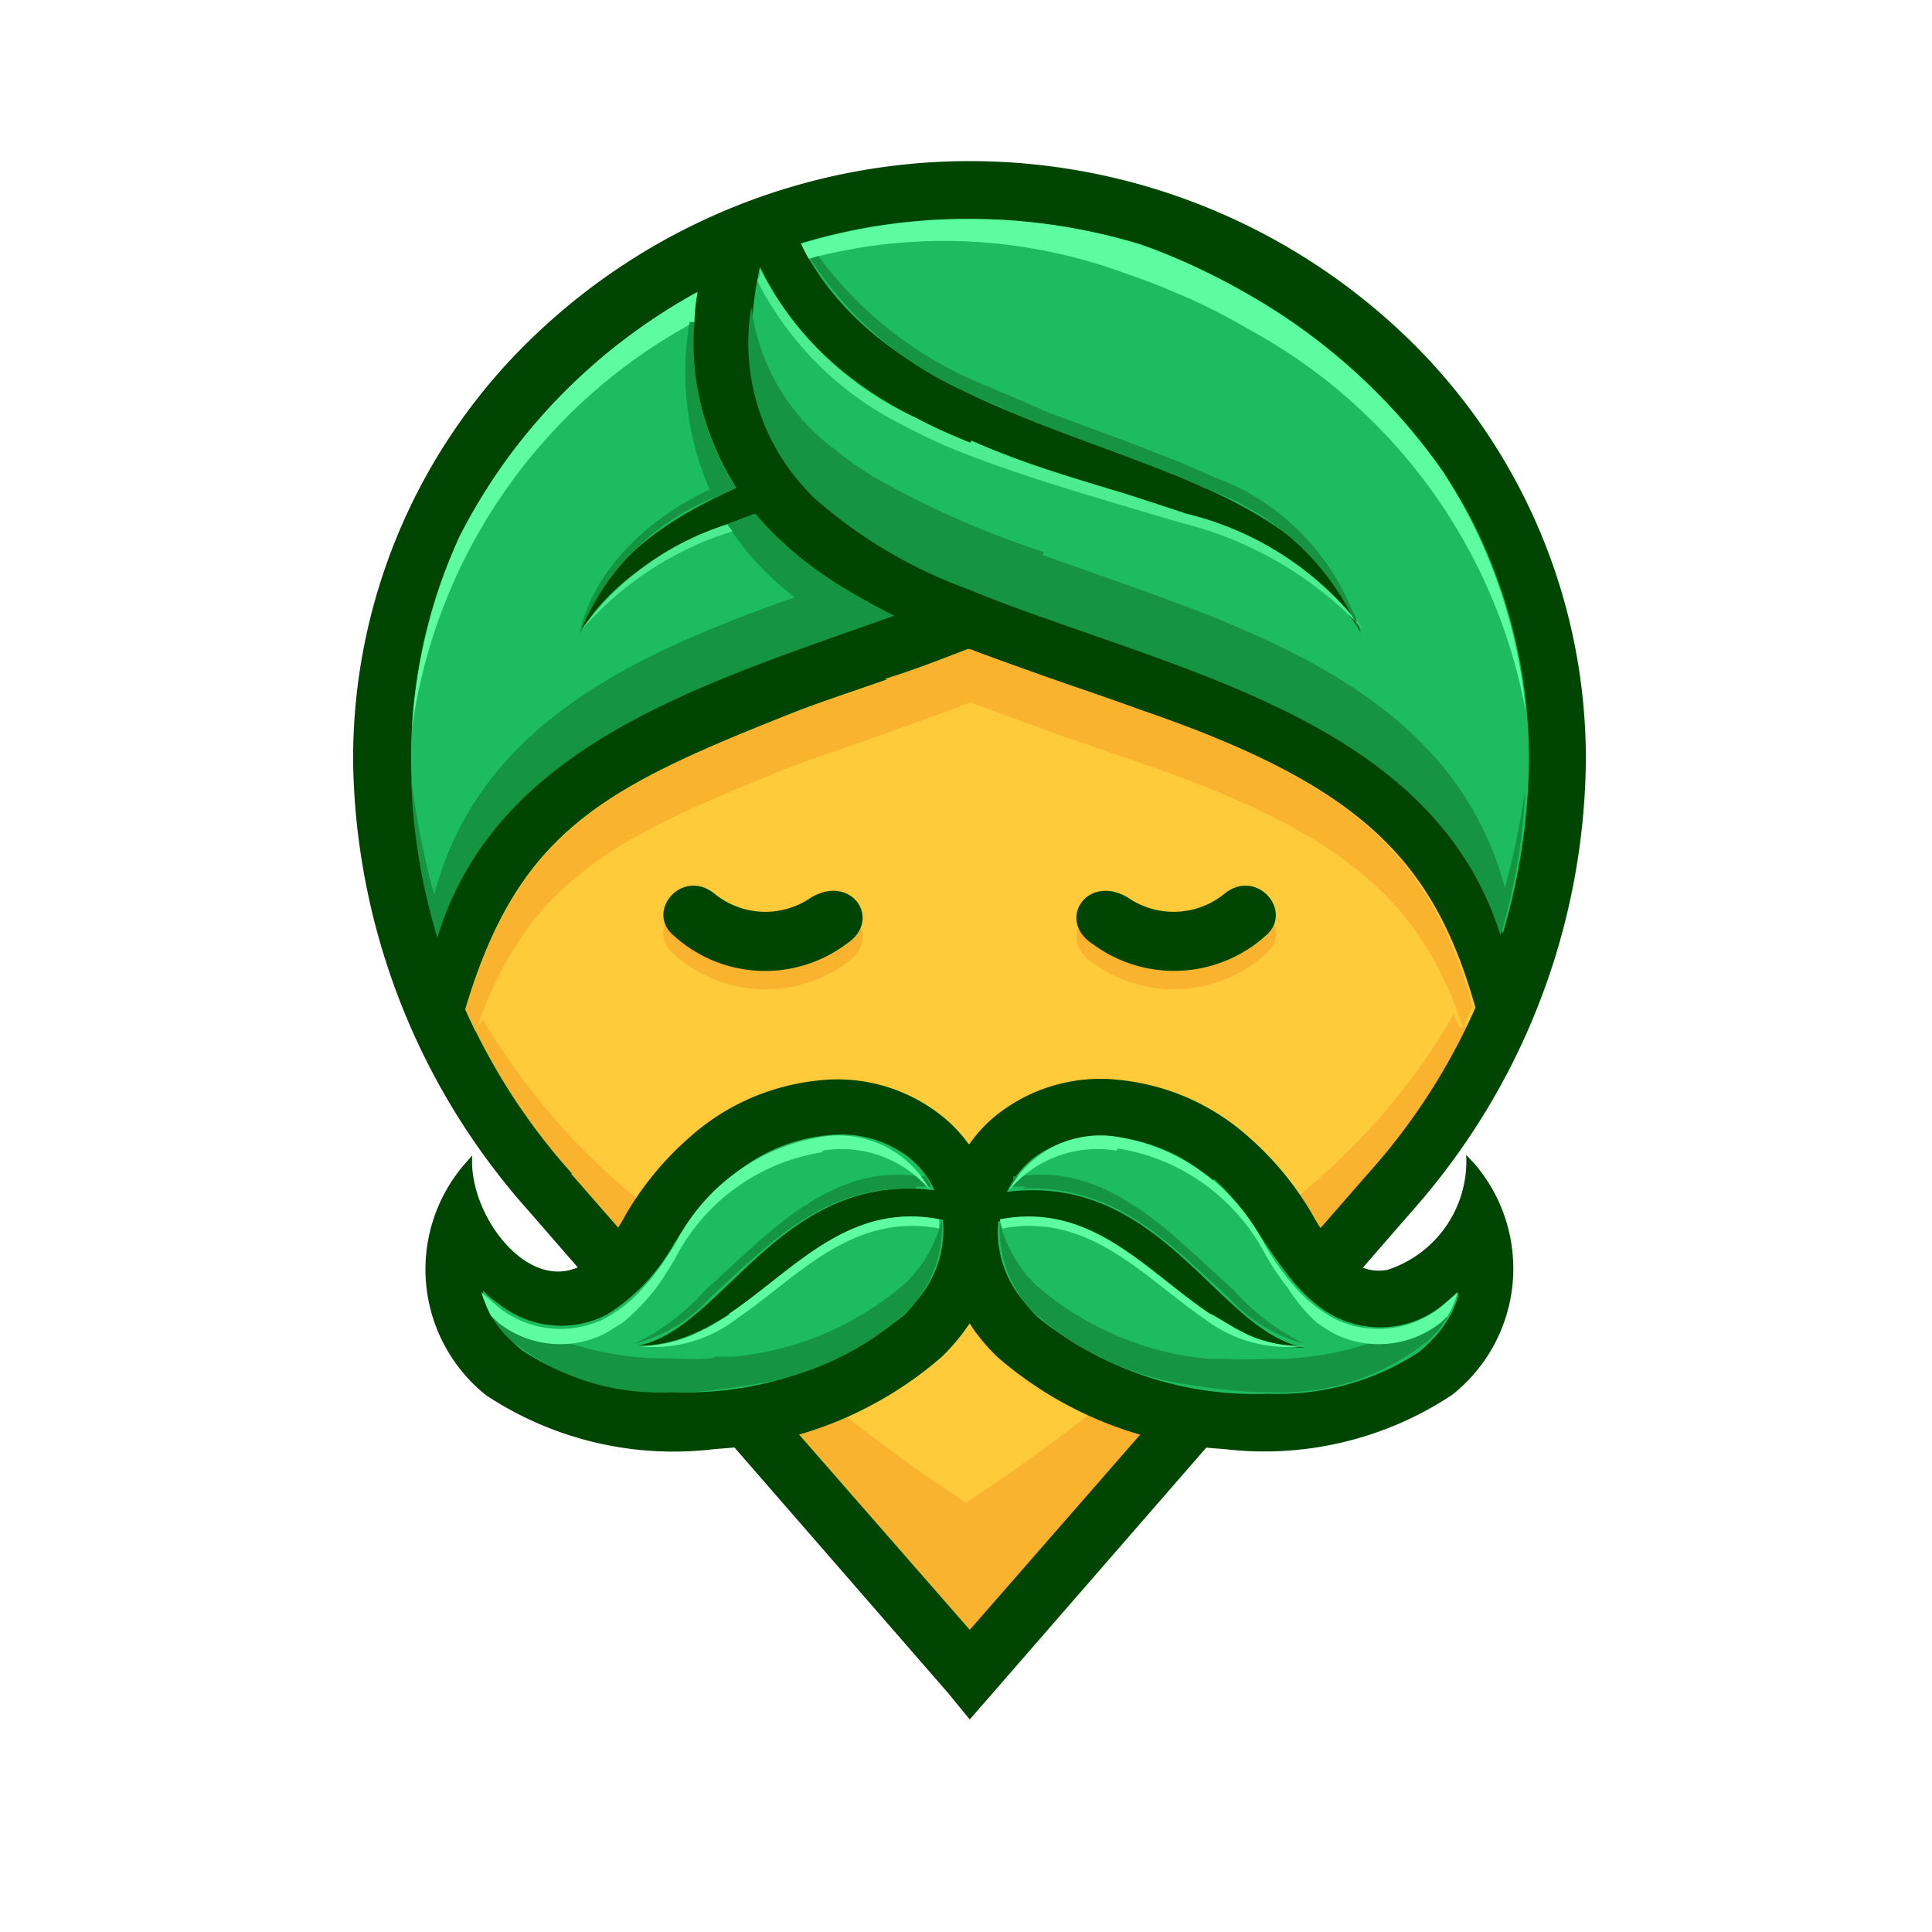 <svg id="Capa_1" data-name="Capa 1" xmlns="http://www.w3.org/2000/svg" viewBox="0 0 36 36"><defs><style>.cls-1{fill:#ffcb3b;}.cls-1,.cls-2,.cls-3,.cls-4,.cls-5,.cls-7,.cls-8{fill-rule:evenodd;}.cls-2,.cls-9{fill:#f9b32f;}.cls-3,.cls-6{fill:#014502;}.cls-4{fill:#1ebc61;}.cls-5{fill:#159441;}.cls-7{fill:#5efca1;}.cls-8{fill:#4eec91;}</style></defs><title>icon-mini</title><path class="cls-1" d="M10.43,22.05a12,12,0,0,1-3-7.85,10.11,10.11,0,0,1,3-7.28A11,11,0,0,1,24.16,5.64a10.62,10.62,0,0,1,1.56,1.28,10.11,10.11,0,0,1,3,7.28,12,12,0,0,1-3.05,7.85l-7.63,8.74Z"/><path class="cls-2" d="M10.43,22.05a12.36,12.36,0,0,1-1.94-3l.37.14L9,19a12.55,12.55,0,0,0,2.9,3.36c-.07.09-.12.19-.18.28A32.81,32.81,0,0,0,18,28l0,0,0,0a32.81,32.81,0,0,0,6.34-5.41,2.2,2.2,0,0,0-.18-.28,12.26,12.26,0,0,0,2.8-3.19,2.37,2.37,0,0,0,.13-.24c0,.09.08.18.11.27l.35-.07a12.4,12.4,0,0,1-1.95,3l-7.63,8.74Z"/><path class="cls-3" d="M8.67,18.81c1-3.38,2.62-4.15,6.24-5.58,2.45-.9,6-1.8,7.49-4.06a5.32,5.32,0,0,0,.76-3.88A10.77,10.77,0,0,0,18.07,4a11.17,11.17,0,0,0-6,1.35,10.33,10.33,0,0,0-1.7,1.42,10.27,10.27,0,0,0-2.76,7.35,11.58,11.58,0,0,0,.5,4c.1.26.39.42.51.68"/><path class="cls-4" d="M8.09,17.65C5.17,7.24,16.13,2.27,21.37,4.27c-1.91,4.51-9.29,3.61-10.56,7.52,2-3.35,9-2.2,11.2-6.82,1.76,8.12-11.93,5.18-13.92,12.68"/><path class="cls-5" d="M13.39,9.24a4.5,4.5,0,0,0-2.58,2.55S11,10.21,13.2,9.13Z"/><path class="cls-3" d="M27.51,18.84c-.77-2.78-2.1-4.19-6.25-5.61-2.45-.9-6-1.8-7.49-4.06A5.28,5.28,0,0,1,13,5.27,10.72,10.72,0,0,1,18.07,4a10.82,10.82,0,0,1,7.68,2.76,10.25,10.25,0,0,1,2.72,7.36c.17,1.67.71,3.93-1,4.71"/><path class="cls-4" d="M28.08,17.65C31,7.24,20,2.27,14.8,4.27c1.91,4.51,9.29,3.61,10.56,7.52-2-3.35-9-2.2-11.2-6.82-1.76,8.12,11.93,5.18,13.92,12.68"/><path class="cls-6" d="M10.64,21.87l7.43,8.5,7.42-8.5a11.7,11.7,0,0,0,3-7.67,9.84,9.84,0,0,0-2.95-7.08A10,10,0,0,0,24,5.87a10.69,10.69,0,0,0-5.93-1.79,10.56,10.56,0,0,0-7.46,3A9.84,9.84,0,0,0,7.66,14.2a11.7,11.7,0,0,0,3,7.67m7,9.67-7.83-9A12.84,12.84,0,0,1,6.58,14.2,10.88,10.88,0,0,1,9.86,6.35a11.74,11.74,0,0,1,16.42,0,10.91,10.91,0,0,1,3.27,7.85,12.84,12.84,0,0,1-3.25,8.38l-7.83,9-.4.46Z"/><path class="cls-6" d="M18.07,21.31a2.57,2.57,0,0,1,.56-.58,3.12,3.12,0,0,1,2.29-.6,4.23,4.23,0,0,1,2.35,1.06,5.73,5.73,0,0,1,1.19,1.45v0h0a2.62,2.62,0,0,0,.86.95.84.84,0,0,0,.54.07,2.13,2.13,0,0,0,1.46-2.14l.16.17a3,3,0,0,1-.42,4.3A6.33,6.33,0,0,1,22.8,27a7.05,7.05,0,0,1-4.21-1.71,3.42,3.42,0,0,1-.36-.4,1.88,1.88,0,0,1-.16-.23c-.06.08-.11.16-.17.23a3.42,3.42,0,0,1-.36.4A7.05,7.05,0,0,1,13.33,27,6.33,6.33,0,0,1,9.06,26a3,3,0,0,1-.41-4.3l.15-.17c-.08,1.07,1,2.55,2,2.07a2.6,2.6,0,0,0,.85-.95h0v0a5.73,5.73,0,0,1,1.19-1.45,4.23,4.23,0,0,1,2.35-1.06,3.12,3.12,0,0,1,2.29.6,2.61,2.61,0,0,1,.57.58"/><path class="cls-4" d="M22.59,22a3.17,3.17,0,0,0-1.79-.81,2.09,2.09,0,0,0-1.53.38,1.65,1.65,0,0,0-.45.53l-.06.11c2.89-.37,3.94,2.62,5.55,2.9-2.21,0-3.24-2.86-5.71-2.35a2,2,0,0,0,.46,1.47,3.73,3.73,0,0,0,.26.3,6.43,6.43,0,0,0,4.32,1.44h0a4.79,4.79,0,0,0,2.79-.77,2.09,2.09,0,0,0,.22-.2,2,2,0,0,0,.52-.84l0-.08,0,0a1.81,1.81,0,0,1-.3.25,1.86,1.86,0,0,1-2,.2c-1-.52-1.4-1.82-2.25-2.56"/><path class="cls-4" d="M12.58,23.15a4.56,4.56,0,0,1,1-1.18,3.17,3.17,0,0,1,1.79-.81,2.09,2.09,0,0,1,1.53.38,1.68,1.68,0,0,1,.46.53,1.17,1.17,0,0,1,.05.11c-2.89-.37-3.94,2.62-5.55,2.9,2.21,0,3.24-2.86,5.71-2.35a2,2,0,0,1-.46,1.47,3.73,3.73,0,0,1-.26.3,6.42,6.42,0,0,1-4.32,1.44h0a4.79,4.79,0,0,1-2.79-.77,2.09,2.09,0,0,1-.22-.2A2.16,2.16,0,0,1,9,24.13l0-.08,0,0a1.81,1.81,0,0,0,.3.25,1.86,1.86,0,0,0,2,.2,3.64,3.64,0,0,0,1.29-1.38"/><path class="cls-5" d="M19.46,10.29a17.11,17.11,0,0,1-3.19-1.41,6.58,6.58,0,0,1-.72-.51A3.9,3.9,0,0,1,14,5.72a4,4,0,0,0,.69,3,4.69,4.69,0,0,0,.46.54,8.94,8.94,0,0,0,2.89,1.72c.46.19.94.37,1.43.54,3.42,1.22,7.36,2.3,8.49,5.91a11.15,11.15,0,0,0,.46-2.72,14.56,14.56,0,0,1-.38,1.83c-.9-3.37-4.16-4.63-7.32-5.74l-1.3-.46"/><path class="cls-7" d="M21.78,5.4l.33.14a11,11,0,0,1,1.13.58,10.2,10.2,0,0,1,5.19,7.14,9.89,9.89,0,0,0-1.54-4.47,11.2,11.2,0,0,0-3.71-3.35,12.39,12.39,0,0,0-1.69-.8l-.25-.09a11,11,0,0,0-3.17-.47,10.8,10.8,0,0,0-3.14.46,2.44,2.44,0,0,0,.14.28,9.75,9.75,0,0,1,5.86.26c.29.1.57.2.85.32"/><path class="cls-7" d="M7.68,13.55A10.19,10.19,0,0,1,12.94,6,3.53,3.53,0,0,1,13,5.44,10.77,10.77,0,0,0,8.56,10a10.13,10.13,0,0,0-.88,3.53"/><path class="cls-5" d="M14.81,11.13c-3,1.06-5.88,2.37-6.72,5.54a14.68,14.68,0,0,1-.43-2.2,11.32,11.32,0,0,0,.49,3c1.11-3.65,5.07-4.75,8.5-6-.37-.19-.73-.39-1.08-.61a6.68,6.68,0,0,1-1.5-1.29l-.52.2.1.15a5.32,5.32,0,0,0,1.16,1.21"/><path class="cls-8" d="M13.55,9.77a5.32,5.32,0,0,0-2.74,2,6.11,6.11,0,0,1,2.84-1.87Z"/><path class="cls-5" d="M13.28,9.3l.43-.21A5,5,0,0,1,12.94,6l-.09,0a5.49,5.49,0,0,0,.43,3.25"/><path class="cls-2" d="M16.53,12.66c-.57.2-1.12.38-1.62.57-3.61,1.43-5.22,2.2-6.24,5.58.06.14.13.27.19.41,1-2.89,2.66-3.65,6.05-5l1.62-.56,1.55-.57,1.56.57,1.62.56c3.8,1.3,5.23,2.59,6,4.93l.18-.4c-.77-2.73-2.11-4.12-6.22-5.53-.51-.19-1.06-.37-1.62-.57s-1-.36-1.56-.56c-.52.2-1,.39-1.55.56"/><path class="cls-5" d="M13.27,25.31a6.79,6.79,0,0,1-.78,0h-.24A5.68,5.68,0,0,1,10.53,25a2,2,0,0,1-1.27-.41l-.14-.13a2,2,0,0,0,.36.48,4.35,4.35,0,0,0,3,1h.28c.31,0,.64-.05,1-.1l.32-.05a5.42,5.42,0,0,0,2.75-1.29,2.21,2.21,0,0,0,.72-1.77h0a2.48,2.48,0,0,1-.69,1.19,5.7,5.7,0,0,1-3.2,1.36l-.34,0"/><path class="cls-5" d="M19.32,24.5a5.42,5.42,0,0,0,2.75,1.29l.32.05c.33.05.66.08,1,.1h.27a4.34,4.34,0,0,0,3-1,2,2,0,0,0,.36-.48l-.14.13A2,2,0,0,1,25.6,25a5.68,5.68,0,0,1-1.72.32h-.24a6.91,6.91,0,0,1-.78,0l-.34,0a5.7,5.7,0,0,1-3.2-1.36,2.48,2.48,0,0,1-.69-1.19h0a2.21,2.21,0,0,0,.72,1.77"/><path class="cls-9" d="M13.31,17a1.53,1.53,0,0,0,1.81.07c.76-.44,1.33.43.65.87a2.54,2.54,0,0,1-3.22-.17c-.53-.45.16-1.25.76-.77"/><path class="cls-9" d="M22.82,17a1.53,1.53,0,0,1-1.81.07c-.76-.44-1.33.43-.65.87a2.56,2.56,0,0,0,3.23-.17c.52-.45-.17-1.25-.77-.77"/><path class="cls-6" d="M13.31,16.65a1.5,1.5,0,0,0,1.81.07c.76-.44,1.33.43.65.87a2.53,2.53,0,0,1-3.22-.16c-.53-.45.16-1.26.76-.78"/><path class="cls-6" d="M22.82,16.65a1.5,1.5,0,0,1-1.81.07c-.76-.44-1.33.43-.65.87a2.55,2.55,0,0,0,3.23-.16c.52-.45-.17-1.26-.77-.78"/><path class="cls-8" d="M18.08,8.25c-.35-.14-.69-.29-1-.46A6.09,6.09,0,0,1,14.16,5c0,.08,0,.16-.05.23a6.07,6.07,0,0,0,2.71,2.69c.32.17.65.33,1,.47,1,.4,2,.7,3,1L22,9.74a6.92,6.92,0,0,1,3.41,2A5.86,5.86,0,0,0,22.1,9.57L21,9.21c-1-.3-1.95-.58-2.9-1"/><path class="cls-5" d="M19.41,7.63l-1-.43a7.16,7.16,0,0,1-3.16-2.43l-.15.05a6.67,6.67,0,0,0,3,2.53l1,.44c.77.31,1.57.59,2.33.88.35.14.69.27,1,.42a4.86,4.86,0,0,1,2.91,2.7,4.42,4.42,0,0,0-2.77-2.92c-.32-.15-.66-.29-1-.42-.7-.28-1.45-.54-2.18-.82"/><path class="cls-7" d="M22.56,24.49c-1.21-.81-2.22-2.1-3.93-1.77a1.09,1.09,0,0,0,.05.17c1.62-.3,2.62.9,3.77,1.69a2.55,2.55,0,0,0,1.86.5,2.46,2.46,0,0,1-1.06-.21L23,24.74l-.42-.25"/><path class="cls-5" d="M17.08,22.15c-1.79-.09-2.85,1.14-3.82,2a2.88,2.88,0,0,1-1.44.89,4.2,4.2,0,0,0,1.32-1c1.13-1,2.32-2.38,4-2.12l.11,0,.05.08a1.17,1.17,0,0,1,.05.11l-.29,0Z"/><path class="cls-7" d="M13.57,24.49c1.21-.81,2.23-2.1,3.93-1.77,0,.06,0,.11,0,.17-1.63-.3-2.63.9-3.78,1.69a2.55,2.55,0,0,1-1.86.5,2.46,2.46,0,0,0,1.06-.21l.27-.13.42-.25"/><path class="cls-7" d="M15.33,21.44a2.15,2.15,0,0,1,2,.74,1.93,1.93,0,0,0-2-1,3.73,3.73,0,0,0-2.75,2,6.18,6.18,0,0,1-.36.53,1.24,1.24,0,0,1-.18.22,2.47,2.47,0,0,1-.59.53l-.16.1a1.86,1.86,0,0,1-2-.2l-.32-.28a2.53,2.53,0,0,0,.18.44l.14.13a1.86,1.86,0,0,0,2,.19l.32-.2a3.78,3.78,0,0,0,.56-.57c.06-.07.11-.15.17-.23l.18-.29h0l.05-.08a3.74,3.74,0,0,1,2.75-2"/><path class="cls-5" d="M19.05,22.15c1.79-.09,2.85,1.14,3.82,2a2.92,2.92,0,0,0,1.44.89,4.2,4.2,0,0,1-1.32-1c-1.13-1-2.32-2.38-4-2.12l-.11,0a.3.3,0,0,0,0,.08l-.06.11.29,0Z"/><path class="cls-7" d="M20.8,21.44a2.15,2.15,0,0,0-2,.74,1.93,1.93,0,0,1,2-1,3.76,3.76,0,0,1,2.76,2,4.41,4.41,0,0,0,.35.53,1.92,1.92,0,0,0,.18.22,2.47,2.47,0,0,0,.59.53l.16.1a1.86,1.86,0,0,0,2-.2l.32-.28a1.93,1.93,0,0,1-.18.44l-.14.13a1.86,1.86,0,0,1-2,.19,3.28,3.28,0,0,1-.31-.2A3,3,0,0,1,24,24a2,2,0,0,1-.17-.23,2.9,2.9,0,0,1-.19-.29h0l-.05-.08a3.77,3.77,0,0,0-2.76-2"/></svg>